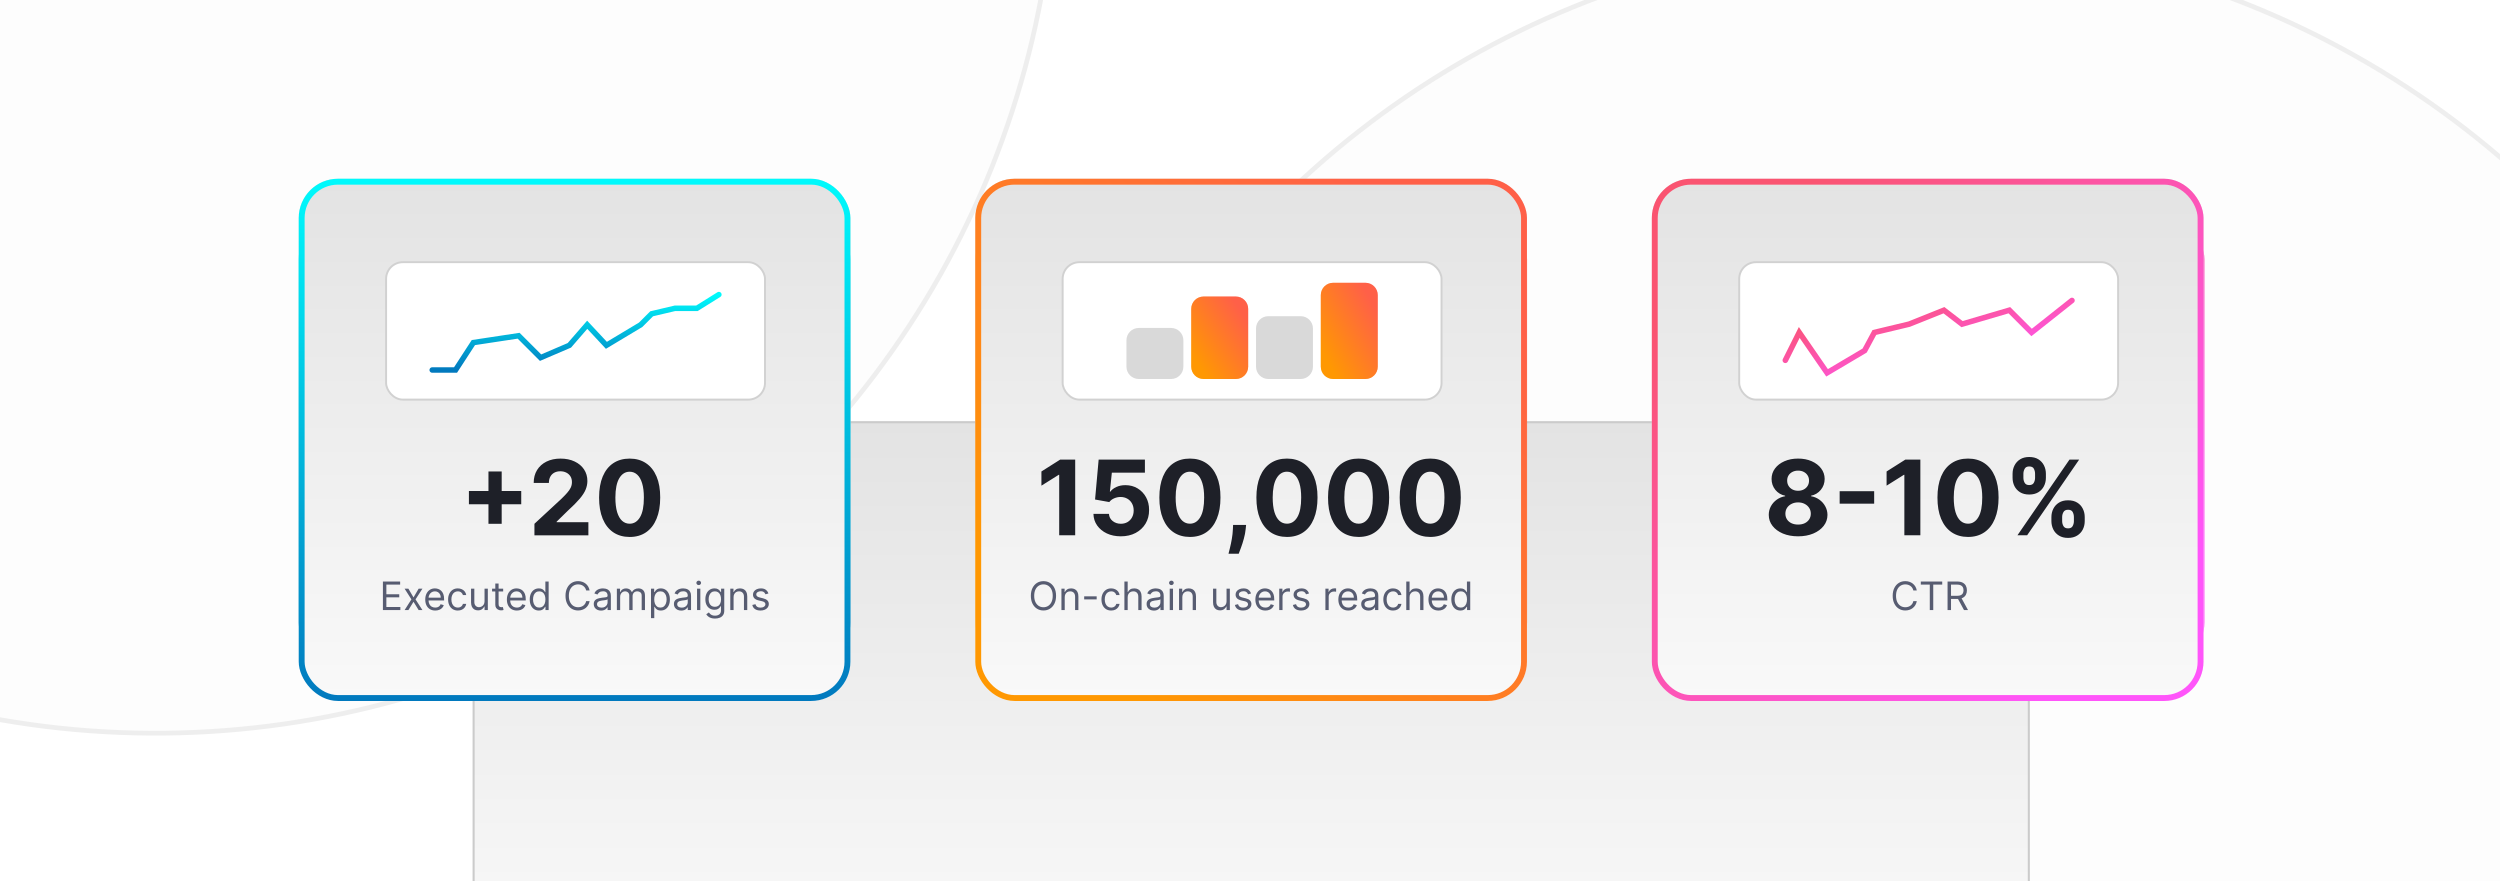 <svg width="1021" height="360" viewBox="0 0 1021 360" fill="none" xmlns="http://www.w3.org/2000/svg">
<g clip-path="url(#clip0_100_561)">
<rect width="1021" height="360" fill="white"/>
<circle cx="63.513" cy="-68.487" r="367.925" transform="rotate(-150.586 63.513 -68.487)" fill="url(#paint0_radial_100_561)" fill-opacity="0.3" stroke="#EEEEEE" stroke-width="1.942"/>
<circle cx="781.513" cy="343.513" r="367.925" transform="rotate(-150.586 781.513 343.513)" fill="url(#paint1_radial_100_561)" fill-opacity="0.3" stroke="#EEEEEE" stroke-width="1.942"/>
<rect x="193.426" y="172.426" width="635.147" height="218.147" rx="16.629" fill="url(#paint2_linear_100_561)" stroke="#CBCBCB" stroke-width="0.853"/>
<g filter="url(#filter0_f_100_561)">
<rect x="123.203" y="91.04" width="222.898" height="177.998" rx="14.833" stroke="url(#paint3_linear_100_561)" stroke-width="2.405"/>
</g>
<g filter="url(#filter1_f_100_561)">
<rect x="399.551" y="91.04" width="222.898" height="177.998" rx="14.833" stroke="url(#paint4_linear_100_561)" stroke-width="2.405"/>
</g>
<g filter="url(#filter2_f_100_561)">
<rect x="676.203" y="91.04" width="222.898" height="177.998" rx="14.833" stroke="url(#paint5_linear_100_561)" stroke-width="2.405"/>
</g>
<g filter="url(#filter3_b_100_561)">
<rect x="122" y="73" width="225.303" height="213.277" rx="16.036" fill="url(#paint6_linear_100_561)"/>
<rect x="123.203" y="74.203" width="222.898" height="210.871" rx="14.833" stroke="url(#paint7_linear_100_561)" stroke-width="2.405"/>
</g>
<rect x="157.68" y="107.076" width="154.746" height="56.125" rx="6.815" fill="white" stroke="#D1D1D1" stroke-width="0.802"/>
<path d="M176.522 151.111H186.044L193.325 139.909L211.808 137.109L220.77 146.07L232.532 141.03L239.814 132.628L247.655 141.03L261.658 132.628L266.138 128.147L275.66 125.907H284.622L293.584 120.306" stroke="url(#paint8_linear_100_561)" stroke-width="2.24" stroke-linecap="round"/>
<path d="M199.487 213.912V192.544H204.889V213.912H199.487ZM191.504 205.929V200.527H212.872V205.929H191.504ZM218.263 218.62V213.912L229.264 203.726C230.2 202.821 230.985 202.006 231.619 201.281C232.262 200.557 232.75 199.848 233.082 199.154C233.414 198.449 233.58 197.69 233.58 196.875C233.58 195.969 233.374 195.19 232.962 194.536C232.549 193.872 231.986 193.364 231.271 193.012C230.557 192.65 229.747 192.468 228.842 192.468C227.896 192.468 227.071 192.66 226.367 193.042C225.663 193.424 225.12 193.973 224.737 194.687C224.355 195.401 224.164 196.251 224.164 197.237H217.962C217.962 195.215 218.419 193.459 219.335 191.971C220.25 190.482 221.533 189.33 223.183 188.515C224.833 187.7 226.734 187.292 228.887 187.292C231.1 187.292 233.027 187.685 234.667 188.469C236.317 189.244 237.599 190.321 238.515 191.699C239.43 193.077 239.888 194.657 239.888 196.437C239.888 197.604 239.657 198.756 239.194 199.893C238.741 201.03 237.931 202.292 236.764 203.681C235.597 205.059 233.953 206.714 231.83 208.646L227.318 213.067V213.278H240.296V218.62H218.263ZM257.148 219.299C254.552 219.289 252.319 218.651 250.448 217.383C248.587 216.115 247.153 214.279 246.147 211.875C245.151 209.47 244.658 206.578 244.668 203.198C244.668 199.828 245.166 196.955 246.162 194.581C247.168 192.207 248.602 190.401 250.463 189.164C252.334 187.916 254.562 187.292 257.148 187.292C259.733 187.292 261.957 187.916 263.818 189.164C265.689 190.411 267.128 192.222 268.134 194.596C269.14 196.96 269.638 199.828 269.628 203.198C269.628 206.588 269.125 209.486 268.119 211.89C267.123 214.294 265.694 216.13 263.833 217.398C261.972 218.666 259.744 219.299 257.148 219.299ZM257.148 213.882C258.919 213.882 260.332 212.992 261.388 211.211C262.445 209.43 262.968 206.759 262.958 203.198C262.958 200.854 262.716 198.902 262.233 197.343C261.761 195.783 261.087 194.611 260.211 193.827C259.346 193.042 258.325 192.65 257.148 192.65C255.387 192.65 253.979 193.53 252.923 195.29C251.866 197.051 251.333 199.687 251.323 203.198C251.323 205.572 251.559 207.554 252.032 209.144C252.515 210.723 253.194 211.91 254.07 212.705C254.945 213.49 255.971 213.882 257.148 213.882Z" fill="#1E2028"/>
<path d="M156.381 249.16V237.498H163.419V238.751H157.793V242.691H163.055V243.944H157.793V247.907H163.51V249.16H156.381ZM166.785 240.413L168.88 243.989L170.976 240.413H172.525L169.7 244.787L172.525 249.16H170.976L168.88 245.766L166.785 249.16H165.236L168.015 244.787L165.236 240.413H166.785ZM177.749 249.342C176.907 249.342 176.18 249.156 175.568 248.784C174.961 248.408 174.492 247.885 174.162 247.213C173.835 246.537 173.672 245.751 173.672 244.855C173.672 243.959 173.835 243.169 174.162 242.486C174.492 241.799 174.952 241.264 175.54 240.88C176.132 240.493 176.823 240.299 177.613 240.299C178.068 240.299 178.518 240.375 178.962 240.527C179.407 240.679 179.811 240.926 180.175 241.267C180.54 241.605 180.83 242.053 181.047 242.611C181.263 243.169 181.371 243.857 181.371 244.673V245.242H174.629V244.081H180.004C180.004 243.587 179.906 243.147 179.708 242.759C179.515 242.372 179.238 242.067 178.877 241.843C178.52 241.619 178.099 241.507 177.613 241.507C177.077 241.507 176.614 241.64 176.223 241.905C175.836 242.167 175.538 242.509 175.329 242.93C175.12 243.352 175.016 243.803 175.016 244.286V245.06C175.016 245.721 175.13 246.281 175.358 246.74C175.589 247.196 175.91 247.543 176.32 247.782C176.73 248.017 177.207 248.135 177.749 248.135C178.102 248.135 178.421 248.086 178.706 247.987C178.995 247.885 179.243 247.733 179.452 247.531C179.661 247.326 179.822 247.072 179.936 246.768L181.234 247.133C181.098 247.573 180.868 247.96 180.545 248.295C180.223 248.625 179.824 248.883 179.35 249.069C178.875 249.251 178.342 249.342 177.749 249.342ZM186.969 249.342C186.149 249.342 185.443 249.149 184.851 248.762C184.258 248.374 183.803 247.841 183.484 247.161C183.165 246.482 183.005 245.705 183.005 244.832C183.005 243.944 183.169 243.16 183.495 242.48C183.826 241.797 184.285 241.264 184.873 240.88C185.466 240.493 186.156 240.299 186.946 240.299C187.561 240.299 188.115 240.413 188.609 240.641C189.102 240.869 189.507 241.188 189.822 241.598C190.137 242.008 190.332 242.486 190.408 243.033H189.064C188.962 242.634 188.734 242.281 188.381 241.974C188.032 241.662 187.561 241.507 186.969 241.507C186.445 241.507 185.986 241.643 185.591 241.917C185.2 242.186 184.894 242.568 184.674 243.061C184.458 243.551 184.349 244.126 184.349 244.787C184.349 245.462 184.456 246.051 184.668 246.552C184.885 247.053 185.188 247.442 185.579 247.719C185.974 247.997 186.437 248.135 186.969 248.135C187.318 248.135 187.635 248.074 187.92 247.953C188.205 247.831 188.446 247.657 188.643 247.429C188.841 247.201 188.981 246.928 189.064 246.609H190.408C190.332 247.125 190.145 247.59 189.845 248.004C189.549 248.414 189.156 248.741 188.666 248.984C188.18 249.223 187.614 249.342 186.969 249.342ZM197.885 245.584V240.413H199.229V249.16H197.885V247.68H197.794C197.589 248.124 197.27 248.501 196.838 248.813C196.405 249.12 195.858 249.274 195.198 249.274C194.651 249.274 194.165 249.154 193.74 248.915C193.315 248.672 192.98 248.308 192.737 247.822C192.495 247.332 192.373 246.715 192.373 245.971V240.413H193.717V245.88C193.717 246.518 193.895 247.027 194.252 247.406C194.613 247.786 195.072 247.976 195.63 247.976C195.964 247.976 196.304 247.89 196.65 247.719C196.999 247.549 197.291 247.287 197.527 246.934C197.766 246.58 197.885 246.131 197.885 245.584ZM205.495 240.413V241.552H200.962V240.413H205.495ZM202.283 238.318H203.627V246.655C203.627 247.034 203.682 247.319 203.792 247.509C203.906 247.695 204.05 247.82 204.225 247.885C204.403 247.945 204.591 247.976 204.789 247.976C204.937 247.976 205.058 247.968 205.153 247.953C205.248 247.934 205.324 247.919 205.381 247.907L205.654 249.115C205.563 249.149 205.436 249.183 205.273 249.217C205.109 249.255 204.902 249.274 204.652 249.274C204.272 249.274 203.9 249.192 203.536 249.029C203.175 248.866 202.875 248.617 202.636 248.283C202.401 247.949 202.283 247.528 202.283 247.019V238.318ZM211.09 249.342C210.247 249.342 209.52 249.156 208.909 248.784C208.301 248.408 207.832 247.885 207.502 247.213C207.176 246.537 207.012 245.751 207.012 244.855C207.012 243.959 207.176 243.169 207.502 242.486C207.832 241.799 208.292 241.264 208.88 240.88C209.472 240.493 210.163 240.299 210.953 240.299C211.408 240.299 211.858 240.375 212.302 240.527C212.747 240.679 213.151 240.926 213.515 241.267C213.88 241.605 214.17 242.053 214.387 242.611C214.603 243.169 214.711 243.857 214.711 244.673V245.242H207.969V244.081H213.345C213.345 243.587 213.246 243.147 213.048 242.759C212.855 242.372 212.578 242.067 212.217 241.843C211.86 241.619 211.439 241.507 210.953 241.507C210.418 241.507 209.954 241.64 209.563 241.905C209.176 242.167 208.878 242.509 208.669 242.93C208.461 243.352 208.356 243.803 208.356 244.286V245.06C208.356 245.721 208.47 246.281 208.698 246.74C208.929 247.196 209.25 247.543 209.66 247.782C210.07 248.017 210.547 248.135 211.09 248.135C211.443 248.135 211.762 248.086 212.046 247.987C212.335 247.885 212.583 247.733 212.792 247.531C213.001 247.326 213.162 247.072 213.276 246.768L214.575 247.133C214.438 247.573 214.208 247.96 213.886 248.295C213.563 248.625 213.164 248.883 212.69 249.069C212.215 249.251 211.682 249.342 211.09 249.342ZM220.058 249.342C219.33 249.342 218.686 249.158 218.128 248.79C217.57 248.418 217.133 247.894 216.818 247.218C216.503 246.539 216.346 245.736 216.346 244.809C216.346 243.891 216.503 243.094 216.818 242.418C217.133 241.742 217.572 241.22 218.134 240.852C218.696 240.484 219.345 240.299 220.081 240.299C220.651 240.299 221.101 240.394 221.431 240.584C221.765 240.77 222.019 240.983 222.194 241.222C222.372 241.457 222.511 241.651 222.61 241.803H222.724V237.498H224.067V249.16H222.769V247.816H222.61C222.511 247.976 222.37 248.177 222.188 248.42C222.006 248.659 221.746 248.874 221.408 249.063C221.07 249.249 220.62 249.342 220.058 249.342ZM220.241 248.135C220.78 248.135 221.235 247.995 221.607 247.714C221.979 247.429 222.262 247.036 222.456 246.535C222.649 246.03 222.746 245.447 222.746 244.787C222.746 244.134 222.651 243.562 222.462 243.073C222.272 242.579 221.991 242.196 221.619 241.922C221.247 241.645 220.787 241.507 220.241 241.507C219.671 241.507 219.197 241.653 218.817 241.945C218.441 242.234 218.158 242.627 217.969 243.124C217.783 243.617 217.69 244.172 217.69 244.787C217.69 245.409 217.784 245.975 217.974 246.484C218.168 246.989 218.453 247.391 218.828 247.691C219.208 247.987 219.679 248.135 220.241 248.135ZM240.792 241.142H239.38C239.297 240.736 239.15 240.379 238.942 240.072C238.737 239.764 238.486 239.506 238.19 239.297C237.898 239.085 237.573 238.925 237.216 238.819C236.859 238.713 236.487 238.659 236.1 238.659C235.394 238.659 234.754 238.838 234.181 239.195C233.611 239.552 233.158 240.077 232.82 240.772C232.486 241.467 232.319 242.319 232.319 243.329C232.319 244.339 232.486 245.191 232.82 245.886C233.158 246.58 233.611 247.106 234.181 247.463C234.754 247.82 235.394 247.998 236.1 247.998C236.487 247.998 236.859 247.945 237.216 247.839C237.573 247.733 237.898 247.575 238.19 247.366C238.486 247.154 238.737 246.894 238.942 246.586C239.15 246.275 239.297 245.918 239.38 245.516H240.792C240.686 246.112 240.492 246.645 240.211 247.116C239.931 247.587 239.581 247.987 239.164 248.317C238.746 248.644 238.277 248.892 237.757 249.063C237.241 249.234 236.688 249.32 236.1 249.32C235.105 249.32 234.221 249.077 233.446 248.591C232.672 248.105 232.063 247.414 231.618 246.518C231.174 245.622 230.952 244.559 230.952 243.329C230.952 242.099 231.174 241.036 231.618 240.14C232.063 239.244 232.672 238.553 233.446 238.067C234.221 237.581 235.105 237.338 236.1 237.338C236.688 237.338 237.241 237.424 237.757 237.595C238.277 237.765 238.746 238.016 239.164 238.346C239.581 238.673 239.931 239.071 240.211 239.542C240.492 240.009 240.686 240.542 240.792 241.142ZM245.466 249.365C244.912 249.365 244.409 249.261 243.957 249.052C243.505 248.839 243.147 248.534 242.881 248.135C242.615 247.733 242.482 247.247 242.482 246.677C242.482 246.176 242.581 245.77 242.778 245.459C242.976 245.144 243.24 244.897 243.57 244.718C243.9 244.54 244.265 244.407 244.663 244.32C245.066 244.229 245.47 244.157 245.876 244.103C246.408 244.035 246.838 243.984 247.169 243.95C247.503 243.912 247.746 243.849 247.898 243.762C248.053 243.674 248.131 243.523 248.131 243.306V243.261C248.131 242.699 247.977 242.262 247.67 241.951C247.366 241.64 246.905 241.484 246.286 241.484C245.645 241.484 245.142 241.624 244.777 241.905C244.413 242.186 244.156 242.486 244.008 242.805L242.733 242.349C242.96 241.818 243.264 241.404 243.644 241.108C244.027 240.808 244.445 240.599 244.897 240.482C245.352 240.36 245.8 240.299 246.241 240.299C246.521 240.299 246.844 240.334 247.209 240.402C247.577 240.466 247.932 240.601 248.274 240.806C248.619 241.011 248.906 241.321 249.133 241.734C249.361 242.148 249.475 242.703 249.475 243.397V249.16H248.131V247.976H248.063C247.972 248.165 247.82 248.369 247.607 248.585C247.395 248.801 247.112 248.985 246.759 249.137C246.406 249.289 245.975 249.365 245.466 249.365ZM245.671 248.158C246.203 248.158 246.651 248.053 247.015 247.845C247.383 247.636 247.66 247.366 247.846 247.036C248.036 246.706 248.131 246.358 248.131 245.994V244.764C248.074 244.832 247.949 244.895 247.755 244.952C247.565 245.005 247.345 245.052 247.095 245.094C246.848 245.132 246.607 245.166 246.372 245.197C246.14 245.223 245.952 245.246 245.808 245.265C245.459 245.311 245.132 245.385 244.828 245.487C244.528 245.586 244.285 245.736 244.099 245.937C243.917 246.134 243.826 246.404 243.826 246.746C243.826 247.213 243.999 247.566 244.344 247.805C244.694 248.04 245.136 248.158 245.671 248.158ZM251.928 249.16V240.413H253.226V241.78H253.34C253.522 241.313 253.817 240.95 254.223 240.692C254.629 240.43 255.117 240.299 255.686 240.299C256.263 240.299 256.744 240.43 257.127 240.692C257.514 240.95 257.816 241.313 258.033 241.78H258.124C258.348 241.328 258.684 240.969 259.132 240.704C259.58 240.434 260.117 240.299 260.743 240.299C261.525 240.299 262.165 240.544 262.662 241.034C263.16 241.52 263.408 242.277 263.408 243.306V249.16H262.064V243.306C262.064 242.661 261.888 242.199 261.535 241.922C261.182 241.645 260.766 241.507 260.288 241.507C259.673 241.507 259.196 241.693 258.858 242.065C258.52 242.433 258.351 242.9 258.351 243.466V249.16H256.985V243.169C256.985 242.672 256.823 242.272 256.501 241.968C256.178 241.66 255.762 241.507 255.254 241.507C254.904 241.507 254.578 241.6 254.274 241.786C253.974 241.972 253.731 242.23 253.545 242.56C253.363 242.887 253.272 243.264 253.272 243.693V249.16H251.928ZM265.865 252.44V240.413H267.164V241.803H267.323C267.422 241.651 267.559 241.457 267.733 241.222C267.912 240.983 268.166 240.77 268.496 240.584C268.83 240.394 269.282 240.299 269.852 240.299C270.588 240.299 271.237 240.484 271.799 240.852C272.361 241.22 272.799 241.742 273.115 242.418C273.43 243.094 273.587 243.891 273.587 244.809C273.587 245.736 273.43 246.539 273.115 247.218C272.799 247.894 272.363 248.418 271.805 248.79C271.247 249.158 270.603 249.342 269.874 249.342C269.312 249.342 268.863 249.249 268.525 249.063C268.187 248.874 267.927 248.659 267.745 248.42C267.562 248.177 267.422 247.976 267.323 247.816H267.209V252.44H265.865ZM267.187 244.787C267.187 245.447 267.283 246.03 267.477 246.535C267.671 247.036 267.953 247.429 268.325 247.714C268.697 247.995 269.153 248.135 269.692 248.135C270.254 248.135 270.723 247.987 271.099 247.691C271.478 247.391 271.763 246.989 271.953 246.484C272.146 245.975 272.243 245.409 272.243 244.787C272.243 244.172 272.148 243.617 271.959 243.124C271.773 242.627 271.49 242.234 271.11 241.945C270.734 241.653 270.262 241.507 269.692 241.507C269.145 241.507 268.686 241.645 268.314 241.922C267.942 242.196 267.661 242.579 267.471 243.073C267.281 243.562 267.187 244.134 267.187 244.787ZM278.211 249.365C277.657 249.365 277.154 249.261 276.702 249.052C276.25 248.839 275.892 248.534 275.626 248.135C275.36 247.733 275.227 247.247 275.227 246.677C275.227 246.176 275.326 245.77 275.523 245.459C275.721 245.144 275.985 244.897 276.315 244.718C276.645 244.54 277.01 244.407 277.408 244.32C277.811 244.229 278.215 244.157 278.621 244.103C279.153 244.035 279.584 243.984 279.914 243.95C280.248 243.912 280.491 243.849 280.643 243.762C280.798 243.674 280.876 243.523 280.876 243.306V243.261C280.876 242.699 280.722 242.262 280.415 241.951C280.111 241.64 279.65 241.484 279.031 241.484C278.39 241.484 277.887 241.624 277.522 241.905C277.158 242.186 276.901 242.486 276.753 242.805L275.478 242.349C275.706 241.818 276.009 241.404 276.389 241.108C276.772 240.808 277.19 240.599 277.642 240.482C278.097 240.36 278.545 240.299 278.986 240.299C279.267 240.299 279.589 240.334 279.954 240.402C280.322 240.466 280.677 240.601 281.019 240.806C281.364 241.011 281.651 241.321 281.878 241.734C282.106 242.148 282.22 242.703 282.22 243.397V249.16H280.876V247.976H280.808C280.717 248.165 280.565 248.369 280.352 248.585C280.14 248.801 279.857 248.985 279.504 249.137C279.151 249.289 278.72 249.365 278.211 249.365ZM278.416 248.158C278.948 248.158 279.396 248.053 279.76 247.845C280.128 247.636 280.405 247.366 280.591 247.036C280.781 246.706 280.876 246.358 280.876 245.994V244.764C280.819 244.832 280.694 244.895 280.5 244.952C280.311 245.005 280.09 245.052 279.84 245.094C279.593 245.132 279.352 245.166 279.117 245.197C278.885 245.223 278.697 245.246 278.553 245.265C278.204 245.311 277.877 245.385 277.573 245.487C277.273 245.586 277.03 245.736 276.844 245.937C276.662 246.134 276.571 246.404 276.571 246.746C276.571 247.213 276.744 247.566 277.089 247.805C277.439 248.04 277.881 248.158 278.416 248.158ZM284.673 249.16V240.413H286.017V249.16H284.673ZM285.356 238.956C285.094 238.956 284.869 238.866 284.679 238.688C284.493 238.509 284.4 238.295 284.4 238.044C284.4 237.794 284.493 237.579 284.679 237.401C284.869 237.222 285.094 237.133 285.356 237.133C285.618 237.133 285.842 237.222 286.028 237.401C286.218 237.579 286.313 237.794 286.313 238.044C286.313 238.295 286.218 238.509 286.028 238.688C285.842 238.866 285.618 238.956 285.356 238.956ZM292.009 252.622C291.36 252.622 290.802 252.539 290.335 252.372C289.868 252.209 289.479 251.992 289.167 251.723C288.86 251.457 288.615 251.172 288.433 250.868L289.503 250.117C289.625 250.276 289.779 250.458 289.965 250.663C290.151 250.872 290.405 251.053 290.728 251.204C291.054 251.36 291.481 251.438 292.009 251.438C292.715 251.438 293.298 251.267 293.757 250.925C294.217 250.584 294.446 250.048 294.446 249.32V247.543H294.332C294.234 247.702 294.093 247.9 293.911 248.135C293.733 248.367 293.474 248.574 293.137 248.756C292.802 248.934 292.351 249.023 291.781 249.023C291.075 249.023 290.441 248.856 289.879 248.522C289.321 248.188 288.879 247.702 288.552 247.065C288.23 246.427 288.068 245.652 288.068 244.741C288.068 243.845 288.226 243.065 288.541 242.401C288.856 241.733 289.295 241.216 289.856 240.852C290.418 240.484 291.068 240.299 291.804 240.299C292.373 240.299 292.825 240.394 293.159 240.584C293.497 240.77 293.755 240.983 293.934 241.222C294.116 241.457 294.256 241.651 294.355 241.803H294.492V240.413H295.79V249.411C295.79 250.162 295.619 250.774 295.278 251.244C294.94 251.719 294.484 252.066 293.911 252.286C293.342 252.51 292.708 252.622 292.009 252.622ZM291.963 247.816C292.503 247.816 292.958 247.693 293.33 247.446C293.702 247.199 293.985 246.844 294.179 246.381C294.372 245.918 294.469 245.364 294.469 244.718C294.469 244.088 294.374 243.532 294.184 243.05C293.995 242.568 293.714 242.19 293.342 241.917C292.97 241.643 292.51 241.507 291.963 241.507C291.394 241.507 290.919 241.651 290.54 241.939C290.164 242.228 289.881 242.615 289.691 243.101C289.505 243.587 289.412 244.126 289.412 244.718C289.412 245.326 289.507 245.863 289.697 246.33C289.891 246.793 290.175 247.158 290.551 247.423C290.931 247.685 291.402 247.816 291.963 247.816ZM299.594 243.898V249.16H298.25V240.413H299.549V241.78H299.662C299.867 241.336 300.179 240.979 300.596 240.709C301.014 240.436 301.553 240.299 302.214 240.299C302.806 240.299 303.324 240.421 303.768 240.664C304.212 240.903 304.558 241.267 304.805 241.757C305.051 242.243 305.175 242.858 305.175 243.602V249.16H303.831V243.693C303.831 243.006 303.652 242.471 303.296 242.088C302.939 241.7 302.449 241.507 301.826 241.507C301.397 241.507 301.014 241.6 300.676 241.786C300.342 241.972 300.078 242.243 299.885 242.6C299.691 242.957 299.594 243.39 299.594 243.898ZM313.826 242.372L312.619 242.714C312.543 242.513 312.431 242.317 312.283 242.127C312.139 241.934 311.941 241.774 311.691 241.649C311.44 241.524 311.119 241.461 310.728 241.461C310.193 241.461 309.747 241.584 309.39 241.831C309.037 242.074 308.861 242.384 308.861 242.759C308.861 243.094 308.982 243.357 309.225 243.551C309.468 243.745 309.848 243.906 310.364 244.035L311.662 244.354C312.444 244.544 313.027 244.834 313.411 245.225C313.794 245.612 313.986 246.112 313.986 246.723C313.986 247.224 313.841 247.672 313.553 248.067C313.268 248.462 312.87 248.773 312.357 249.001C311.845 249.228 311.249 249.342 310.569 249.342C309.677 249.342 308.938 249.149 308.354 248.762C307.769 248.374 307.399 247.809 307.243 247.065L308.519 246.746C308.64 247.216 308.87 247.569 309.208 247.805C309.55 248.04 309.996 248.158 310.546 248.158C311.173 248.158 311.67 248.025 312.038 247.759C312.41 247.49 312.596 247.167 312.596 246.791C312.596 246.487 312.49 246.233 312.277 246.028C312.065 245.819 311.738 245.664 311.298 245.561L309.84 245.22C309.039 245.03 308.451 244.735 308.075 244.337C307.703 243.934 307.517 243.431 307.517 242.828C307.517 242.334 307.655 241.898 307.932 241.518C308.213 241.138 308.595 240.84 309.077 240.624C309.563 240.408 310.113 240.299 310.728 240.299C311.594 240.299 312.274 240.489 312.767 240.869C313.264 241.249 313.617 241.75 313.826 242.372Z" fill="#575C71"/>
<g filter="url(#filter4_b_100_561)">
<rect x="674.606" y="73" width="225.303" height="213.277" rx="16.036" fill="url(#paint9_linear_100_561)"/>
<rect x="675.809" y="74.203" width="222.898" height="210.871" rx="14.833" stroke="url(#paint10_linear_100_561)" stroke-width="2.405"/>
</g>
<rect x="710.287" y="107.076" width="154.746" height="56.125" rx="6.815" fill="white" stroke="#D1D1D1" stroke-width="0.802"/>
<path d="M729.128 147.146L734.811 135.781L746.176 152.261L761.519 143.168L765.497 135.781L779.704 132.372L793.91 126.689L801.297 132.372L820.618 126.689L829.71 135.781L846.19 122.711" stroke="url(#paint11_linear_100_561)" stroke-width="2.273" stroke-linecap="round"/>
<path d="M734.343 219.034C732.019 219.034 729.951 218.657 728.141 217.902C726.34 217.138 724.926 216.096 723.9 214.778C722.874 213.461 722.361 211.967 722.361 210.297C722.361 209.009 722.653 207.827 723.236 206.75C723.83 205.664 724.635 204.763 725.651 204.049C726.667 203.325 727.804 202.862 729.061 202.661V202.449C727.411 202.117 726.073 201.318 725.047 200.05C724.021 198.772 723.508 197.288 723.508 195.598C723.508 193.999 723.976 192.575 724.911 191.328C725.847 190.07 727.13 189.084 728.759 188.37C730.399 187.646 732.26 187.283 734.343 187.283C736.425 187.283 738.281 187.646 739.911 188.37C741.551 189.094 742.839 190.085 743.774 191.343C744.71 192.59 745.183 194.009 745.193 195.598C745.183 197.299 744.66 198.782 743.623 200.05C742.587 201.318 741.259 202.117 739.64 202.449V202.661C740.877 202.862 741.999 203.325 743.005 204.049C744.021 204.763 744.826 205.664 745.419 206.75C746.023 207.827 746.33 209.009 746.34 210.297C746.33 211.967 745.812 213.461 744.785 214.778C743.759 216.096 742.341 217.138 740.53 217.902C738.729 218.657 736.667 219.034 734.343 219.034ZM734.343 214.235C735.379 214.235 736.284 214.049 737.059 213.677C737.834 213.295 738.437 212.771 738.87 212.107C739.313 211.433 739.534 210.659 739.534 209.783C739.534 208.888 739.308 208.098 738.855 207.414C738.402 206.72 737.788 206.177 737.014 205.784C736.239 205.382 735.349 205.181 734.343 205.181C733.347 205.181 732.456 205.382 731.672 205.784C730.887 206.177 730.268 206.72 729.816 207.414C729.373 208.098 729.152 208.888 729.152 209.783C729.152 210.659 729.368 211.433 729.801 212.107C730.233 212.771 730.842 213.295 731.626 213.677C732.411 214.049 733.317 214.235 734.343 214.235ZM734.343 200.427C735.208 200.427 735.978 200.251 736.652 199.899C737.326 199.547 737.854 199.059 738.236 198.435C738.618 197.812 738.81 197.092 738.81 196.277C738.81 195.473 738.618 194.768 738.236 194.165C737.854 193.551 737.331 193.073 736.667 192.731C736.003 192.379 735.228 192.203 734.343 192.203C733.468 192.203 732.693 192.379 732.019 192.731C731.345 193.073 730.817 193.551 730.434 194.165C730.062 194.768 729.876 195.473 729.876 196.277C729.876 197.092 730.067 197.812 730.449 198.435C730.832 199.059 731.36 199.547 732.034 199.899C732.708 200.251 733.478 200.427 734.343 200.427ZM765.41 200.608V205.709H751.316V200.608H765.41ZM784.274 187.706V218.611H777.739V193.908H777.558L770.481 198.345V192.55L778.132 187.706H784.274ZM803.737 219.29C801.141 219.28 798.908 218.642 797.036 217.374C795.175 216.106 793.742 214.27 792.736 211.866C791.74 209.462 791.247 206.569 791.257 203.189C791.257 199.819 791.755 196.946 792.751 194.572C793.757 192.198 795.19 190.392 797.052 189.155C798.923 187.907 801.151 187.283 803.737 187.283C806.322 187.283 808.545 187.907 810.407 189.155C812.278 190.402 813.717 192.213 814.723 194.587C815.729 196.951 816.227 199.819 816.217 203.189C816.217 206.579 815.713 209.477 814.707 211.881C813.711 214.285 812.283 216.121 810.422 217.389C808.561 218.657 806.332 219.29 803.737 219.29ZM803.737 213.873C805.507 213.873 806.921 212.983 807.977 211.202C809.033 209.421 809.557 206.75 809.546 203.189C809.546 200.845 809.305 198.893 808.822 197.334C808.349 195.774 807.675 194.602 806.8 193.818C805.935 193.033 804.914 192.641 803.737 192.641C801.976 192.641 800.568 193.521 799.511 195.281C798.455 197.042 797.922 199.678 797.912 203.189C797.912 205.563 798.148 207.545 798.621 209.135C799.104 210.714 799.783 211.901 800.658 212.696C801.533 213.481 802.56 213.873 803.737 213.873ZM837.792 212.817V211.187C837.792 209.949 838.054 208.813 838.577 207.776C839.11 206.73 839.88 205.895 840.886 205.271C841.902 204.638 843.139 204.321 844.598 204.321C846.077 204.321 847.319 204.633 848.325 205.256C849.342 205.88 850.106 206.715 850.619 207.761C851.142 208.798 851.404 209.939 851.404 211.187V212.817C851.404 214.054 851.142 215.196 850.619 216.242C850.096 217.278 849.326 218.108 848.31 218.732C847.294 219.366 846.057 219.683 844.598 219.683C843.119 219.683 841.877 219.366 840.871 218.732C839.865 218.108 839.1 217.278 838.577 216.242C838.054 215.196 837.792 214.054 837.792 212.817ZM842.184 211.187V212.817C842.184 213.531 842.355 214.205 842.697 214.839C843.049 215.473 843.683 215.789 844.598 215.789C845.514 215.789 846.137 215.478 846.469 214.854C846.811 214.23 846.982 213.551 846.982 212.817V211.187C846.982 210.452 846.821 209.768 846.499 209.135C846.178 208.501 845.544 208.184 844.598 208.184C843.693 208.184 843.064 208.501 842.712 209.135C842.36 209.768 842.184 210.452 842.184 211.187ZM821.932 195.131V193.501C821.932 192.253 822.199 191.111 822.732 190.075C823.265 189.029 824.035 188.194 825.041 187.57C826.057 186.946 827.284 186.635 828.723 186.635C830.212 186.635 831.459 186.946 832.465 187.57C833.471 188.194 834.236 189.029 834.759 190.075C835.282 191.111 835.544 192.253 835.544 193.501V195.131C835.544 196.378 835.277 197.52 834.744 198.556C834.221 199.592 833.451 200.422 832.435 201.046C831.429 201.66 830.192 201.967 828.723 201.967C827.254 201.967 826.012 201.655 824.995 201.031C823.989 200.397 823.225 199.567 822.702 198.541C822.189 197.505 821.932 196.368 821.932 195.131ZM826.354 193.501V195.131C826.354 195.865 826.525 196.544 826.867 197.168C827.219 197.792 827.837 198.103 828.723 198.103C829.648 198.103 830.277 197.792 830.609 197.168C830.951 196.544 831.122 195.865 831.122 195.131V193.501C831.122 192.766 830.961 192.082 830.639 191.448C830.317 190.815 829.679 190.498 828.723 190.498C827.827 190.498 827.209 190.82 826.867 191.464C826.525 192.107 826.354 192.786 826.354 193.501ZM823.924 218.611L845.171 187.706H849.125L827.878 218.611H823.924Z" fill="#1E2028"/>
<path d="M782.814 241.142H781.401C781.318 240.736 781.172 240.379 780.963 240.072C780.758 239.764 780.507 239.506 780.211 239.297C779.919 239.085 779.594 238.925 779.237 238.819C778.881 238.713 778.509 238.659 778.121 238.659C777.415 238.659 776.775 238.838 776.202 239.195C775.633 239.552 775.179 240.077 774.841 240.772C774.507 241.467 774.34 242.319 774.34 243.329C774.34 244.339 774.507 245.191 774.841 245.886C775.179 246.58 775.633 247.106 776.202 247.463C776.775 247.82 777.415 247.998 778.121 247.998C778.509 247.998 778.881 247.945 779.237 247.839C779.594 247.733 779.919 247.575 780.211 247.366C780.507 247.154 780.758 246.894 780.963 246.586C781.172 246.275 781.318 245.918 781.401 245.516H782.814C782.707 246.112 782.514 246.645 782.233 247.116C781.952 247.587 781.603 247.987 781.185 248.317C780.767 248.644 780.299 248.892 779.778 249.063C779.262 249.234 778.71 249.32 778.121 249.32C777.127 249.32 776.242 249.077 775.468 248.591C774.693 248.105 774.084 247.414 773.64 246.518C773.196 245.622 772.973 244.559 772.973 243.329C772.973 242.099 773.196 241.036 773.64 240.14C774.084 239.244 774.693 238.553 775.468 238.067C776.242 237.581 777.127 237.338 778.121 237.338C778.71 237.338 779.262 237.424 779.778 237.595C780.299 237.765 780.767 238.016 781.185 238.346C781.603 238.673 781.952 239.071 782.233 239.542C782.514 240.009 782.707 240.542 782.814 241.142ZM784.458 238.751V237.498H793.205V238.751H789.537V249.16H788.125V238.751H784.458ZM795.384 249.16V237.498H799.325C800.236 237.498 800.984 237.653 801.569 237.965C802.153 238.272 802.586 238.695 802.867 239.235C803.148 239.774 803.288 240.387 803.288 241.074C803.288 241.761 803.148 242.37 802.867 242.902C802.586 243.433 802.155 243.851 801.574 244.155C800.993 244.455 800.251 244.604 799.348 244.604H796.159V243.329H799.302C799.925 243.329 800.426 243.238 800.806 243.056C801.189 242.873 801.466 242.615 801.637 242.281C801.812 241.943 801.899 241.541 801.899 241.074C801.899 240.607 801.812 240.199 801.637 239.85C801.462 239.5 801.183 239.231 800.8 239.041C800.416 238.847 799.91 238.751 799.279 238.751H796.797V249.16H795.384ZM800.874 243.921L803.744 249.16H802.104L799.279 243.921H800.874Z" fill="#575C71"/>
<g filter="url(#filter5_b_100_561)">
<rect x="398.303" y="73" width="225.303" height="213.277" rx="16.036" fill="url(#paint12_linear_100_561)"/>
<rect x="399.506" y="74.203" width="222.898" height="210.871" rx="14.833" stroke="url(#paint13_linear_100_561)" stroke-width="2.405"/>
</g>
<path d="M439.109 187.706V218.611H432.575V193.908H432.394L425.317 198.345V192.55L432.968 187.706H439.109ZM457.742 219.034C455.61 219.034 453.708 218.642 452.038 217.857C450.378 217.072 449.06 215.991 448.084 214.612C447.109 213.234 446.601 211.655 446.56 209.874H452.898C452.969 211.071 453.472 212.042 454.407 212.786C455.343 213.531 456.455 213.903 457.742 213.903C458.769 213.903 459.674 213.677 460.459 213.224C461.253 212.761 461.872 212.122 462.315 211.308C462.768 210.483 462.994 209.537 462.994 208.471C462.994 207.384 462.763 206.428 462.3 205.603C461.847 204.778 461.218 204.135 460.413 203.672C459.609 203.209 458.688 202.973 457.652 202.963C456.746 202.963 455.866 203.149 455.011 203.521C454.166 203.893 453.507 204.401 453.034 205.045L447.224 204.004L448.688 187.706H467.581V193.048H454.075L453.276 200.789H453.457C454 200.025 454.82 199.391 455.916 198.888C457.013 198.385 458.24 198.134 459.599 198.134C461.46 198.134 463.12 198.571 464.578 199.446C466.037 200.322 467.189 201.524 468.034 203.053C468.879 204.572 469.297 206.323 469.287 208.305C469.297 210.387 468.814 212.238 467.838 213.858C466.872 215.468 465.519 216.735 463.779 217.661C462.048 218.576 460.036 219.034 457.742 219.034ZM485.962 219.29C483.366 219.28 481.133 218.642 479.262 217.374C477.4 216.106 475.967 214.27 474.961 211.866C473.965 209.462 473.472 206.569 473.482 203.189C473.482 199.819 473.98 196.946 474.976 194.572C475.982 192.198 477.415 190.392 479.277 189.155C481.148 187.907 483.376 187.283 485.962 187.283C488.547 187.283 490.771 187.907 492.632 189.155C494.503 190.402 495.942 192.213 496.948 194.587C497.954 196.951 498.452 199.819 498.442 203.189C498.442 206.579 497.939 209.477 496.933 211.881C495.937 214.285 494.508 216.121 492.647 217.389C490.786 218.657 488.557 219.29 485.962 219.29ZM485.962 213.873C487.732 213.873 489.146 212.983 490.202 211.202C491.259 209.421 491.782 206.75 491.772 203.189C491.772 200.845 491.53 198.893 491.047 197.334C490.574 195.774 489.9 194.602 489.025 193.818C488.16 193.033 487.139 192.641 485.962 192.641C484.201 192.641 482.793 193.521 481.736 195.281C480.68 197.042 480.147 199.678 480.137 203.189C480.137 205.563 480.373 207.545 480.846 209.135C481.329 210.714 482.008 211.901 482.883 212.696C483.759 213.481 484.785 213.873 485.962 213.873ZM508.903 214.386L508.737 216.046C508.606 217.374 508.355 218.697 507.983 220.015C507.62 221.343 507.238 222.545 506.836 223.621C506.443 224.698 506.126 225.543 505.885 226.157H501.72C501.871 225.563 502.077 224.733 502.339 223.667C502.6 222.61 502.847 221.423 503.078 220.105C503.31 218.787 503.455 217.444 503.516 216.076L503.591 214.386H508.903ZM525.593 219.29C522.998 219.28 520.764 218.642 518.893 217.374C517.032 216.106 515.598 214.27 514.592 211.866C513.596 209.462 513.103 206.569 513.113 203.189C513.113 199.819 513.611 196.946 514.607 194.572C515.613 192.198 517.047 190.392 518.908 189.155C520.779 187.907 523.008 187.283 525.593 187.283C528.179 187.283 530.402 187.907 532.263 189.155C534.135 190.402 535.573 192.213 536.579 194.587C537.585 196.951 538.083 199.819 538.073 203.189C538.073 206.579 537.57 209.477 536.564 211.881C535.568 214.285 534.14 216.121 532.278 217.389C530.417 218.657 528.189 219.29 525.593 219.29ZM525.593 213.873C527.364 213.873 528.777 212.983 529.834 211.202C530.89 209.421 531.413 206.75 531.403 203.189C531.403 200.845 531.162 198.893 530.679 197.334C530.206 195.774 529.532 194.602 528.657 193.818C527.791 193.033 526.77 192.641 525.593 192.641C523.833 192.641 522.424 193.521 521.368 195.281C520.312 197.042 519.778 199.678 519.768 203.189C519.768 205.563 520.005 207.545 520.478 209.135C520.96 210.714 521.64 211.901 522.515 212.696C523.39 213.481 524.416 213.873 525.593 213.873ZM554.85 219.29C552.254 219.28 550.021 218.642 548.15 217.374C546.289 216.106 544.855 214.27 543.849 211.866C542.853 209.462 542.36 206.569 542.37 203.189C542.37 199.819 542.868 196.946 543.864 194.572C544.87 192.198 546.304 190.392 548.165 189.155C550.036 187.907 552.265 187.283 554.85 187.283C557.436 187.283 559.659 187.907 561.52 189.155C563.391 190.402 564.83 192.213 565.836 194.587C566.842 196.951 567.34 199.819 567.33 203.189C567.33 206.579 566.827 209.477 565.821 211.881C564.825 214.285 563.396 216.121 561.535 217.389C559.674 218.657 557.446 219.29 554.85 219.29ZM554.85 213.873C556.621 213.873 558.034 212.983 559.09 211.202C560.147 209.421 560.67 206.75 560.66 203.189C560.66 200.845 560.418 198.893 559.936 197.334C559.463 195.774 558.789 194.602 557.913 193.818C557.048 193.033 556.027 192.641 554.85 192.641C553.089 192.641 551.681 193.521 550.625 195.281C549.568 197.042 549.035 199.678 549.025 203.189C549.025 205.563 549.262 207.545 549.734 209.135C550.217 210.714 550.896 211.901 551.772 212.696C552.647 213.481 553.673 213.873 554.85 213.873ZM584.107 219.29C581.511 219.28 579.278 218.642 577.407 217.374C575.545 216.106 574.112 214.27 573.106 211.866C572.11 209.462 571.617 206.569 571.627 203.189C571.627 199.819 572.125 196.946 573.121 194.572C574.127 192.198 575.561 190.392 577.422 189.155C579.293 187.907 581.521 187.283 584.107 187.283C586.692 187.283 588.916 187.907 590.777 189.155C592.648 190.402 594.087 192.213 595.093 194.587C596.099 196.951 596.597 199.819 596.587 203.189C596.587 206.579 596.084 209.477 595.078 211.881C594.082 214.285 592.653 216.121 590.792 217.389C588.931 218.657 586.702 219.29 584.107 219.29ZM584.107 213.873C585.877 213.873 587.291 212.983 588.347 211.202C589.404 209.421 589.927 206.75 589.917 203.189C589.917 200.845 589.675 198.893 589.192 197.334C588.72 195.774 588.045 194.602 587.17 193.818C586.305 193.033 585.284 192.641 584.107 192.641C582.346 192.641 580.938 193.521 579.881 195.281C578.825 197.042 578.292 199.678 578.282 203.189C578.282 205.563 578.518 207.545 578.991 209.135C579.474 210.714 580.153 211.901 581.028 212.696C581.904 213.481 582.93 213.873 584.107 213.873Z" fill="#1E2028"/>
<path d="M431.298 243.329C431.298 244.559 431.076 245.622 430.632 246.518C430.187 247.414 429.578 248.105 428.804 248.591C428.029 249.077 427.145 249.32 426.15 249.32C425.155 249.32 424.271 249.077 423.496 248.591C422.722 248.105 422.113 247.414 421.668 246.518C421.224 245.622 421.002 244.559 421.002 243.329C421.002 242.099 421.224 241.036 421.668 240.14C422.113 239.244 422.722 238.553 423.496 238.067C424.271 237.581 425.155 237.338 426.15 237.338C427.145 237.338 428.029 237.581 428.804 238.067C429.578 238.553 430.187 239.244 430.632 240.14C431.076 241.036 431.298 242.099 431.298 243.329ZM429.931 243.329C429.931 242.319 429.762 241.467 429.424 240.772C429.09 240.077 428.637 239.552 428.063 239.195C427.494 238.838 426.856 238.659 426.15 238.659C425.444 238.659 424.804 238.838 424.231 239.195C423.661 239.552 423.208 240.077 422.87 240.772C422.536 241.467 422.369 242.319 422.369 243.329C422.369 244.339 422.536 245.191 422.87 245.886C423.208 246.58 423.661 247.106 424.231 247.463C424.804 247.82 425.444 247.998 426.15 247.998C426.856 247.998 427.494 247.82 428.063 247.463C428.637 247.106 429.09 246.58 429.424 245.886C429.762 245.191 429.931 244.339 429.931 243.329ZM434.834 243.898V249.16H433.49V240.413H434.789V241.78H434.902C435.107 241.336 435.419 240.979 435.836 240.709C436.254 240.436 436.793 240.299 437.454 240.299C438.046 240.299 438.564 240.421 439.008 240.664C439.452 240.903 439.798 241.267 440.045 241.757C440.291 242.243 440.415 242.858 440.415 243.602V249.16H439.071V243.693C439.071 243.006 438.892 242.471 438.536 242.088C438.179 241.7 437.689 241.507 437.066 241.507C436.637 241.507 436.254 241.6 435.916 241.786C435.582 241.972 435.318 242.243 435.125 242.6C434.931 242.957 434.834 243.39 434.834 243.898ZM447.882 243.534V244.787H442.779V243.534H447.882ZM453.8 249.342C452.98 249.342 452.274 249.149 451.681 248.762C451.089 248.374 450.634 247.841 450.315 247.161C449.996 246.482 449.836 245.705 449.836 244.832C449.836 243.944 450 243.16 450.326 242.48C450.656 241.797 451.116 241.264 451.704 240.88C452.296 240.493 452.987 240.299 453.777 240.299C454.392 240.299 454.946 240.413 455.44 240.641C455.933 240.869 456.338 241.188 456.653 241.598C456.968 242.008 457.163 242.486 457.239 243.033H455.895C455.793 242.634 455.565 242.281 455.212 241.974C454.863 241.662 454.392 241.507 453.8 241.507C453.276 241.507 452.817 241.643 452.422 241.917C452.031 242.186 451.725 242.568 451.505 243.061C451.289 243.551 451.18 244.126 451.18 244.787C451.18 245.462 451.287 246.051 451.499 246.552C451.716 247.053 452.019 247.442 452.41 247.719C452.805 247.997 453.268 248.135 453.8 248.135C454.149 248.135 454.466 248.074 454.751 247.953C455.036 247.831 455.277 247.657 455.474 247.429C455.671 247.201 455.812 246.928 455.895 246.609H457.239C457.163 247.125 456.975 247.59 456.676 248.004C456.379 248.414 455.987 248.741 455.497 248.984C455.011 249.223 454.445 249.342 453.8 249.342ZM460.548 243.898V249.16H459.204V237.498H460.548V241.78H460.662C460.867 241.328 461.174 240.969 461.584 240.704C461.998 240.434 462.549 240.299 463.236 240.299C463.832 240.299 464.354 240.419 464.802 240.658C465.25 240.894 465.597 241.256 465.844 241.746C466.094 242.232 466.22 242.851 466.22 243.602V249.16H464.876V243.693C464.876 242.999 464.695 242.461 464.335 242.082C463.978 241.698 463.482 241.507 462.848 241.507C462.408 241.507 462.013 241.6 461.664 241.786C461.318 241.972 461.045 242.243 460.844 242.6C460.647 242.957 460.548 243.39 460.548 243.898ZM471.252 249.365C470.698 249.365 470.195 249.261 469.743 249.052C469.291 248.839 468.933 248.534 468.667 248.135C468.401 247.733 468.268 247.247 468.268 246.677C468.268 246.176 468.367 245.77 468.564 245.459C468.762 245.144 469.026 244.897 469.356 244.718C469.686 244.54 470.051 244.407 470.449 244.32C470.852 244.229 471.256 244.157 471.662 244.103C472.194 244.035 472.625 243.984 472.955 243.95C473.289 243.912 473.532 243.849 473.684 243.762C473.839 243.674 473.917 243.523 473.917 243.306V243.261C473.917 242.699 473.763 242.262 473.456 241.951C473.152 241.64 472.691 241.484 472.072 241.484C471.431 241.484 470.928 241.624 470.563 241.905C470.199 242.186 469.942 242.486 469.794 242.805L468.519 242.349C468.747 241.818 469.05 241.404 469.43 241.108C469.813 240.808 470.231 240.599 470.683 240.482C471.138 240.36 471.586 240.299 472.027 240.299C472.308 240.299 472.63 240.334 472.995 240.402C473.363 240.466 473.718 240.601 474.06 240.806C474.405 241.011 474.692 241.321 474.919 241.734C475.147 242.148 475.261 242.703 475.261 243.397V249.16H473.917V247.976H473.849C473.758 248.165 473.606 248.369 473.393 248.585C473.181 248.801 472.898 248.985 472.545 249.137C472.192 249.289 471.761 249.365 471.252 249.365ZM471.457 248.158C471.989 248.158 472.437 248.053 472.801 247.845C473.169 247.636 473.446 247.366 473.632 247.036C473.822 246.706 473.917 246.358 473.917 245.994V244.764C473.86 244.832 473.735 244.895 473.541 244.952C473.352 245.005 473.131 245.052 472.881 245.094C472.634 245.132 472.393 245.166 472.158 245.197C471.926 245.223 471.738 245.246 471.594 245.265C471.245 245.311 470.918 245.385 470.614 245.487C470.314 245.586 470.071 245.736 469.885 245.937C469.703 246.134 469.612 246.404 469.612 246.746C469.612 247.213 469.785 247.566 470.13 247.805C470.48 248.04 470.922 248.158 471.457 248.158ZM477.714 249.16V240.413H479.058V249.16H477.714ZM478.397 238.956C478.135 238.956 477.91 238.866 477.72 238.688C477.534 238.509 477.441 238.295 477.441 238.044C477.441 237.794 477.534 237.579 477.72 237.401C477.91 237.222 478.135 237.133 478.397 237.133C478.659 237.133 478.883 237.222 479.069 237.401C479.259 237.579 479.354 237.794 479.354 238.044C479.354 238.295 479.259 238.509 479.069 238.688C478.883 238.866 478.659 238.956 478.397 238.956ZM482.863 243.898V249.16H481.519V240.413H482.818V241.78H482.932C483.137 241.336 483.448 240.979 483.866 240.709C484.283 240.436 484.822 240.299 485.483 240.299C486.075 240.299 486.593 240.421 487.037 240.664C487.482 240.903 487.827 241.267 488.074 241.757C488.321 242.243 488.444 242.858 488.444 243.602V249.16H487.1V243.693C487.1 243.006 486.922 242.471 486.565 242.088C486.208 241.7 485.718 241.507 485.096 241.507C484.667 241.507 484.283 241.6 483.945 241.786C483.611 241.972 483.347 242.243 483.154 242.6C482.96 242.957 482.863 243.39 482.863 243.898ZM500.922 245.584V240.413H502.266V249.16H500.922V247.68H500.831C500.626 248.124 500.307 248.501 499.874 248.813C499.442 249.12 498.895 249.274 498.234 249.274C497.688 249.274 497.202 249.154 496.777 248.915C496.351 248.672 496.017 248.308 495.774 247.822C495.531 247.332 495.41 246.715 495.41 245.971V240.413H496.754V245.88C496.754 246.518 496.932 247.027 497.289 247.406C497.65 247.786 498.109 247.976 498.667 247.976C499.001 247.976 499.341 247.89 499.686 247.719C500.036 247.549 500.328 247.287 500.563 246.934C500.803 246.58 500.922 246.131 500.922 245.584ZM510.923 242.372L509.716 242.714C509.64 242.513 509.528 242.317 509.38 242.127C509.236 241.934 509.038 241.774 508.788 241.649C508.537 241.524 508.216 241.461 507.825 241.461C507.29 241.461 506.844 241.584 506.487 241.831C506.134 242.074 505.958 242.384 505.958 242.759C505.958 243.094 506.079 243.357 506.322 243.551C506.565 243.745 506.945 243.906 507.461 244.035L508.759 244.354C509.541 244.544 510.124 244.834 510.507 245.225C510.891 245.612 511.083 246.112 511.083 246.723C511.083 247.224 510.938 247.672 510.65 248.067C510.365 248.462 509.966 248.773 509.454 249.001C508.941 249.228 508.345 249.342 507.666 249.342C506.774 249.342 506.035 249.149 505.451 248.762C504.866 248.374 504.496 247.809 504.34 247.065L505.616 246.746C505.737 247.216 505.967 247.569 506.305 247.805C506.647 248.04 507.093 248.158 507.643 248.158C508.27 248.158 508.767 248.025 509.135 247.759C509.507 247.49 509.693 247.167 509.693 246.791C509.693 246.487 509.587 246.233 509.374 246.028C509.162 245.819 508.835 245.664 508.395 245.561L506.937 245.22C506.136 245.03 505.548 244.735 505.172 244.337C504.8 243.934 504.614 243.431 504.614 242.828C504.614 242.334 504.752 241.898 505.029 241.518C505.31 241.138 505.692 240.84 506.174 240.624C506.66 240.408 507.21 240.299 507.825 240.299C508.691 240.299 509.37 240.489 509.864 240.869C510.361 241.249 510.714 241.75 510.923 242.372ZM516.773 249.342C515.93 249.342 515.203 249.156 514.592 248.784C513.984 248.408 513.516 247.885 513.185 247.213C512.859 246.537 512.696 245.751 512.696 244.855C512.696 243.959 512.859 243.169 513.185 242.486C513.516 241.799 513.975 241.264 514.563 240.88C515.156 240.493 515.847 240.299 516.636 240.299C517.092 240.299 517.542 240.375 517.986 240.527C518.43 240.679 518.834 240.926 519.199 241.267C519.563 241.605 519.854 242.053 520.07 242.611C520.286 243.169 520.395 243.857 520.395 244.673V245.242H513.652V244.081H519.028C519.028 243.587 518.929 243.147 518.732 242.759C518.538 242.372 518.261 242.067 517.9 241.843C517.544 241.619 517.122 241.507 516.636 241.507C516.101 241.507 515.638 241.64 515.247 241.905C514.86 242.167 514.562 242.509 514.353 242.93C514.144 243.352 514.04 243.803 514.04 244.286V245.06C514.04 245.721 514.153 246.281 514.381 246.74C514.613 247.196 514.934 247.543 515.344 247.782C515.754 248.017 516.23 248.135 516.773 248.135C517.126 248.135 517.445 248.086 517.73 247.987C518.018 247.885 518.267 247.733 518.476 247.531C518.684 247.326 518.846 247.072 518.96 246.768L520.258 247.133C520.121 247.573 519.892 247.96 519.569 248.295C519.246 248.625 518.848 248.883 518.373 249.069C517.899 249.251 517.365 249.342 516.773 249.342ZM522.439 249.16V240.413H523.737V241.734H523.828C523.988 241.302 524.276 240.95 524.694 240.681C525.112 240.411 525.582 240.277 526.106 240.277C526.205 240.277 526.328 240.279 526.476 240.282C526.624 240.286 526.736 240.292 526.812 240.299V241.666C526.767 241.655 526.662 241.638 526.499 241.615C526.34 241.588 526.171 241.575 525.992 241.575C525.567 241.575 525.188 241.664 524.853 241.843C524.523 242.017 524.261 242.26 524.068 242.572C523.878 242.879 523.783 243.23 523.783 243.625V249.16H522.439ZM534.601 242.372L533.394 242.714C533.318 242.513 533.206 242.317 533.058 242.127C532.914 241.934 532.716 241.774 532.466 241.649C532.215 241.524 531.894 241.461 531.503 241.461C530.968 241.461 530.522 241.584 530.165 241.831C529.812 242.074 529.635 242.384 529.635 242.759C529.635 243.094 529.757 243.357 530 243.551C530.243 243.745 530.623 243.906 531.139 244.035L532.437 244.354C533.219 244.544 533.802 244.834 534.185 245.225C534.569 245.612 534.761 246.112 534.761 246.723C534.761 247.224 534.616 247.672 534.328 248.067C534.043 248.462 533.644 248.773 533.132 249.001C532.619 249.228 532.023 249.342 531.344 249.342C530.452 249.342 529.713 249.149 529.129 248.762C528.544 248.374 528.174 247.809 528.018 247.065L529.294 246.746C529.415 247.216 529.645 247.569 529.983 247.805C530.324 248.04 530.771 248.158 531.321 248.158C531.947 248.158 532.445 248.025 532.813 247.759C533.185 247.49 533.371 247.167 533.371 246.791C533.371 246.487 533.265 246.233 533.052 246.028C532.84 245.819 532.513 245.664 532.073 245.561L530.615 245.22C529.814 245.03 529.225 244.735 528.85 244.337C528.478 243.934 528.292 243.431 528.292 242.828C528.292 242.334 528.43 241.898 528.707 241.518C528.988 241.138 529.37 240.84 529.852 240.624C530.338 240.408 530.888 240.299 531.503 240.299C532.369 240.299 533.048 240.489 533.542 240.869C534.039 241.249 534.392 241.75 534.601 242.372ZM541.294 249.16V240.413H542.592V241.734H542.683C542.843 241.302 543.131 240.95 543.549 240.681C543.966 240.411 544.437 240.277 544.961 240.277C545.06 240.277 545.183 240.279 545.331 240.282C545.479 240.286 545.591 240.292 545.667 240.299V241.666C545.621 241.655 545.517 241.638 545.354 241.615C545.194 241.588 545.025 241.575 544.847 241.575C544.422 241.575 544.042 241.664 543.708 241.843C543.378 242.017 543.116 242.26 542.922 242.572C542.732 242.879 542.638 243.23 542.638 243.625V249.16H541.294ZM550.661 249.342C549.818 249.342 549.091 249.156 548.48 248.784C547.873 248.408 547.404 247.885 547.074 247.213C546.747 246.537 546.584 245.751 546.584 244.855C546.584 243.959 546.747 243.169 547.074 242.486C547.404 241.799 547.863 241.264 548.452 240.88C549.044 240.493 549.735 240.299 550.524 240.299C550.98 240.299 551.43 240.375 551.874 240.527C552.318 240.679 552.723 240.926 553.087 241.267C553.451 241.605 553.742 242.053 553.958 242.611C554.175 243.169 554.283 243.857 554.283 244.673V245.242H547.541V244.081H552.916C552.916 243.587 552.817 243.147 552.62 242.759C552.426 242.372 552.149 242.067 551.789 241.843C551.432 241.619 551.01 241.507 550.524 241.507C549.989 241.507 549.526 241.64 549.135 241.905C548.748 242.167 548.45 242.509 548.241 242.93C548.032 243.352 547.928 243.803 547.928 244.286V245.06C547.928 245.721 548.042 246.281 548.269 246.74C548.501 247.196 548.822 247.543 549.232 247.782C549.642 248.017 550.118 248.135 550.661 248.135C551.014 248.135 551.333 248.086 551.618 247.987C551.906 247.885 552.155 247.733 552.364 247.531C552.573 247.326 552.734 247.072 552.848 246.768L554.146 247.133C554.01 247.573 553.78 247.96 553.457 248.295C553.134 248.625 552.736 248.883 552.261 249.069C551.787 249.251 551.253 249.342 550.661 249.342ZM558.901 249.365C558.347 249.365 557.844 249.261 557.392 249.052C556.94 248.839 556.582 248.534 556.316 248.135C556.05 247.733 555.917 247.247 555.917 246.677C555.917 246.176 556.016 245.77 556.213 245.459C556.411 245.144 556.675 244.897 557.005 244.718C557.335 244.54 557.7 244.407 558.098 244.32C558.501 244.229 558.905 244.157 559.311 244.103C559.843 244.035 560.274 243.984 560.604 243.95C560.938 243.912 561.181 243.849 561.333 243.762C561.488 243.674 561.566 243.523 561.566 243.306V243.261C561.566 242.699 561.412 242.262 561.105 241.951C560.801 241.64 560.34 241.484 559.721 241.484C559.08 241.484 558.577 241.624 558.212 241.905C557.848 242.186 557.591 242.486 557.443 242.805L556.168 242.349C556.396 241.818 556.699 241.404 557.079 241.108C557.462 240.808 557.88 240.599 558.332 240.482C558.787 240.36 559.235 240.299 559.676 240.299C559.957 240.299 560.279 240.334 560.644 240.402C561.012 240.466 561.367 240.601 561.709 240.806C562.054 241.011 562.341 241.321 562.568 241.734C562.796 242.148 562.91 242.703 562.91 243.397V249.16H561.566V247.976H561.498C561.407 248.165 561.255 248.369 561.042 248.585C560.83 248.801 560.547 248.985 560.194 249.137C559.841 249.289 559.41 249.365 558.901 249.365ZM559.106 248.158C559.638 248.158 560.086 248.053 560.45 247.845C560.818 247.636 561.095 247.366 561.281 247.036C561.471 246.706 561.566 246.358 561.566 245.994V244.764C561.509 244.832 561.384 244.895 561.19 244.952C561.001 245.005 560.78 245.052 560.53 245.094C560.283 245.132 560.042 245.166 559.807 245.197C559.575 245.223 559.387 245.246 559.243 245.265C558.894 245.311 558.567 245.385 558.263 245.487C557.963 245.586 557.72 245.736 557.534 245.937C557.352 246.134 557.261 246.404 557.261 246.746C557.261 247.213 557.434 247.566 557.779 247.805C558.129 248.04 558.571 248.158 559.106 248.158ZM568.916 249.342C568.096 249.342 567.39 249.149 566.798 248.762C566.206 248.374 565.75 247.841 565.431 247.161C565.112 246.482 564.953 245.705 564.953 244.832C564.953 243.944 565.116 243.16 565.443 242.48C565.773 241.797 566.232 241.264 566.821 240.88C567.413 240.493 568.104 240.299 568.894 240.299C569.509 240.299 570.063 240.413 570.556 240.641C571.05 240.869 571.454 241.188 571.769 241.598C572.084 242.008 572.28 242.486 572.356 243.033H571.012C570.91 242.634 570.682 242.281 570.329 241.974C569.979 241.662 569.509 241.507 568.916 241.507C568.393 241.507 567.933 241.643 567.538 241.917C567.147 242.186 566.842 242.568 566.622 243.061C566.405 243.551 566.297 244.126 566.297 244.787C566.297 245.462 566.403 246.051 566.616 246.552C566.832 247.053 567.136 247.442 567.527 247.719C567.922 247.997 568.385 248.135 568.916 248.135C569.266 248.135 569.583 248.074 569.867 247.953C570.152 247.831 570.393 247.657 570.591 247.429C570.788 247.201 570.928 246.928 571.012 246.609H572.356C572.28 247.125 572.092 247.59 571.792 248.004C571.496 248.414 571.103 248.741 570.613 248.984C570.127 249.223 569.562 249.342 568.916 249.342ZM575.664 243.898V249.16H574.321V237.498H575.664V241.78H575.778C575.983 241.328 576.291 240.969 576.701 240.704C577.115 240.434 577.665 240.299 578.352 240.299C578.948 240.299 579.47 240.419 579.918 240.658C580.366 240.894 580.714 241.256 580.96 241.746C581.211 242.232 581.336 242.851 581.336 243.602V249.16H579.992V243.693C579.992 242.999 579.812 242.461 579.451 242.082C579.094 241.698 578.599 241.507 577.965 241.507C577.525 241.507 577.13 241.6 576.781 241.786C576.435 241.972 576.162 242.243 575.961 242.6C575.763 242.957 575.664 243.39 575.664 243.898ZM587.462 249.342C586.619 249.342 585.892 249.156 585.281 248.784C584.674 248.408 584.205 247.885 583.875 247.213C583.548 246.537 583.385 245.751 583.385 244.855C583.385 243.959 583.548 243.169 583.875 242.486C584.205 241.799 584.664 241.264 585.253 240.88C585.845 240.493 586.536 240.299 587.325 240.299C587.781 240.299 588.231 240.375 588.675 240.527C589.119 240.679 589.524 240.926 589.888 241.267C590.252 241.605 590.543 242.053 590.759 242.611C590.976 243.169 591.084 243.857 591.084 244.673V245.242H584.342V244.081H589.717C589.717 243.587 589.618 243.147 589.421 242.759C589.227 242.372 588.95 242.067 588.59 241.843C588.233 241.619 587.811 241.507 587.325 241.507C586.79 241.507 586.327 241.64 585.936 241.905C585.549 242.167 585.251 242.509 585.042 242.93C584.833 243.352 584.729 243.803 584.729 244.286V245.06C584.729 245.721 584.843 246.281 585.07 246.74C585.302 247.196 585.623 247.543 586.033 247.782C586.443 248.017 586.919 248.135 587.462 248.135C587.815 248.135 588.134 248.086 588.419 247.987C588.707 247.885 588.956 247.733 589.165 247.531C589.374 247.326 589.535 247.072 589.649 246.768L590.947 247.133C590.811 247.573 590.581 247.96 590.258 248.295C589.935 248.625 589.537 248.883 589.062 249.069C588.588 249.251 588.054 249.342 587.462 249.342ZM596.431 249.342C595.702 249.342 595.059 249.158 594.501 248.79C593.943 248.418 593.506 247.894 593.191 247.218C592.876 246.539 592.718 245.736 592.718 244.809C592.718 243.891 592.876 243.094 593.191 242.418C593.506 241.742 593.944 241.22 594.506 240.852C595.068 240.484 595.717 240.299 596.454 240.299C597.023 240.299 597.473 240.394 597.803 240.584C598.137 240.77 598.392 240.983 598.566 241.222C598.745 241.457 598.883 241.651 598.982 241.803H599.096V237.498H600.44V249.16H599.142V247.816H598.982C598.883 247.976 598.743 248.177 598.561 248.42C598.379 248.659 598.119 248.874 597.781 249.063C597.443 249.249 596.993 249.342 596.431 249.342ZM596.613 248.135C597.152 248.135 597.608 247.995 597.98 247.714C598.352 247.429 598.635 247.036 598.828 246.535C599.022 246.03 599.119 245.447 599.119 244.787C599.119 244.134 599.024 243.562 598.834 243.073C598.644 242.579 598.363 242.196 597.991 241.922C597.619 241.645 597.16 241.507 596.613 241.507C596.044 241.507 595.569 241.653 595.19 241.945C594.814 242.234 594.531 242.627 594.341 243.124C594.155 243.617 594.062 244.172 594.062 244.787C594.062 245.409 594.157 245.975 594.347 246.484C594.54 246.989 594.825 247.391 595.201 247.691C595.581 247.987 596.051 248.135 596.613 248.135Z" fill="#575C71"/>
<rect x="433.983" y="107.076" width="154.746" height="56.125" rx="6.815" fill="white" stroke="#D1D1D1" stroke-width="0.802"/>
<path d="M460.041 138.961C460.041 136.186 462.291 133.936 465.066 133.936H478.268C481.043 133.936 483.293 136.186 483.293 138.961V149.758C483.293 152.533 481.043 154.783 478.268 154.783H465.066C462.291 154.783 460.041 152.533 460.041 149.758V138.961Z" fill="#D9D9D9"/>
<path d="M512.959 134.151C512.959 131.375 515.209 129.125 517.985 129.125H531.186C533.962 129.125 536.211 131.375 536.211 134.151V149.758C536.211 152.533 533.962 154.783 531.186 154.783H517.985C515.209 154.783 512.959 152.533 512.959 149.758V134.151Z" fill="#D9D9D9"/>
<g opacity="0.4" filter="url(#filter6_f_100_561)">
<path d="M539.418 120.52C539.418 117.745 541.668 115.495 544.444 115.495H557.645C560.421 115.495 562.67 117.745 562.67 120.52V149.758C562.67 152.533 560.421 154.783 557.645 154.783H544.444C541.668 154.783 539.418 152.533 539.418 149.758V120.52Z" fill="url(#paint14_linear_100_561)"/>
</g>
<path d="M539.418 120.52C539.418 117.745 541.668 115.495 544.444 115.495H557.645C560.421 115.495 562.67 117.745 562.67 120.52V149.758C562.67 152.533 560.421 154.783 557.645 154.783H544.444C541.668 154.783 539.418 152.533 539.418 149.758V120.52Z" fill="url(#paint15_linear_100_561)"/>
<g opacity="0.4" filter="url(#filter7_f_100_561)">
<path d="M486.5 126.133C486.5 123.357 488.75 121.108 491.525 121.108H504.727C507.502 121.108 509.752 123.357 509.752 126.133V149.758C509.752 152.533 507.502 154.783 504.727 154.783H491.525C488.75 154.783 486.5 152.533 486.5 149.758V126.133Z" fill="url(#paint16_linear_100_561)"/>
</g>
<path d="M486.5 126.133C486.5 123.357 488.75 121.108 491.525 121.108H504.727C507.502 121.108 509.752 123.357 509.752 126.133V149.758C509.752 152.533 507.502 154.783 504.727 154.783H491.525C488.75 154.783 486.5 152.533 486.5 149.758V126.133Z" fill="url(#paint17_linear_100_561)"/>
</g>
<defs>
<filter id="filter0_f_100_561" x="87.924" y="55.761" width="293.456" height="248.555" filterUnits="userSpaceOnUse" color-interpolation-filters="sRGB">
<feFlood flood-opacity="0" result="BackgroundImageFix"/>
<feBlend mode="normal" in="SourceGraphic" in2="BackgroundImageFix" result="shape"/>
<feGaussianBlur stdDeviation="17.038" result="effect1_foregroundBlur_100_561"/>
</filter>
<filter id="filter1_f_100_561" x="364.272" y="55.761" width="293.456" height="248.555" filterUnits="userSpaceOnUse" color-interpolation-filters="sRGB">
<feFlood flood-opacity="0" result="BackgroundImageFix"/>
<feBlend mode="normal" in="SourceGraphic" in2="BackgroundImageFix" result="shape"/>
<feGaussianBlur stdDeviation="17.038" result="effect1_foregroundBlur_100_561"/>
</filter>
<filter id="filter2_f_100_561" x="640.924" y="55.761" width="293.456" height="248.555" filterUnits="userSpaceOnUse" color-interpolation-filters="sRGB">
<feFlood flood-opacity="0" result="BackgroundImageFix"/>
<feBlend mode="normal" in="SourceGraphic" in2="BackgroundImageFix" result="shape"/>
<feGaussianBlur stdDeviation="17.038" result="effect1_foregroundBlur_100_561"/>
</filter>
<filter id="filter3_b_100_561" x="86.721" y="37.721" width="295.861" height="283.834" filterUnits="userSpaceOnUse" color-interpolation-filters="sRGB">
<feFlood flood-opacity="0" result="BackgroundImageFix"/>
<feGaussianBlur in="BackgroundImageFix" stdDeviation="17.639"/>
<feComposite in2="SourceAlpha" operator="in" result="effect1_backgroundBlur_100_561"/>
<feBlend mode="normal" in="SourceGraphic" in2="effect1_backgroundBlur_100_561" result="shape"/>
</filter>
<filter id="filter4_b_100_561" x="639.328" y="37.721" width="295.861" height="283.834" filterUnits="userSpaceOnUse" color-interpolation-filters="sRGB">
<feFlood flood-opacity="0" result="BackgroundImageFix"/>
<feGaussianBlur in="BackgroundImageFix" stdDeviation="17.639"/>
<feComposite in2="SourceAlpha" operator="in" result="effect1_backgroundBlur_100_561"/>
<feBlend mode="normal" in="SourceGraphic" in2="effect1_backgroundBlur_100_561" result="shape"/>
</filter>
<filter id="filter5_b_100_561" x="363.024" y="37.721" width="295.861" height="283.834" filterUnits="userSpaceOnUse" color-interpolation-filters="sRGB">
<feFlood flood-opacity="0" result="BackgroundImageFix"/>
<feGaussianBlur in="BackgroundImageFix" stdDeviation="17.639"/>
<feComposite in2="SourceAlpha" operator="in" result="effect1_backgroundBlur_100_561"/>
<feBlend mode="normal" in="SourceGraphic" in2="effect1_backgroundBlur_100_561" result="shape"/>
</filter>
<filter id="filter6_f_100_561" x="519.374" y="95.45" width="63.342" height="79.377" filterUnits="userSpaceOnUse" color-interpolation-filters="sRGB">
<feFlood flood-opacity="0" result="BackgroundImageFix"/>
<feBlend mode="normal" in="SourceGraphic" in2="BackgroundImageFix" result="shape"/>
<feGaussianBlur stdDeviation="10.022" result="effect1_foregroundBlur_100_561"/>
</filter>
<filter id="filter7_f_100_561" x="466.455" y="101.063" width="63.342" height="73.765" filterUnits="userSpaceOnUse" color-interpolation-filters="sRGB">
<feFlood flood-opacity="0" result="BackgroundImageFix"/>
<feBlend mode="normal" in="SourceGraphic" in2="BackgroundImageFix" result="shape"/>
<feGaussianBlur stdDeviation="10.022" result="effect1_foregroundBlur_100_561"/>
</filter>
<radialGradient id="paint0_radial_100_561" cx="0" cy="0" r="1" gradientUnits="userSpaceOnUse" gradientTransform="translate(63.513 -68.487) rotate(90) scale(368.896)">
<stop stop-color="#F9F9F9"/>
<stop offset="1" stop-color="#F9F9F9"/>
</radialGradient>
<radialGradient id="paint1_radial_100_561" cx="0" cy="0" r="1" gradientUnits="userSpaceOnUse" gradientTransform="translate(781.513 343.513) rotate(90) scale(368.896)">
<stop stop-color="#F9F9F9"/>
<stop offset="1" stop-color="#F9F9F9"/>
</radialGradient>
<linearGradient id="paint2_linear_100_561" x1="511" y1="172" x2="511" y2="391" gradientUnits="userSpaceOnUse">
<stop stop-color="#E3E3E3"/>
<stop offset="1" stop-color="#F9F9F9"/>
</linearGradient>
<linearGradient id="paint3_linear_100_561" x1="234.652" y1="89.838" x2="234.652" y2="270.241" gradientUnits="userSpaceOnUse">
<stop stop-color="#00FAFC"/>
<stop offset="1" stop-color="#0179BE"/>
</linearGradient>
<linearGradient id="paint4_linear_100_561" x1="597.626" y1="121.936" x2="473.132" y2="277.417" gradientUnits="userSpaceOnUse">
<stop stop-color="#FF6048"/>
<stop offset="1" stop-color="#FF9802"/>
</linearGradient>
<linearGradient id="paint5_linear_100_561" x1="702.402" y1="121.124" x2="826.897" y2="276.604" gradientUnits="userSpaceOnUse">
<stop stop-color="#FA5471"/>
<stop offset="1" stop-color="#FF55FA"/>
</linearGradient>
<linearGradient id="paint6_linear_100_561" x1="234.652" y1="73" x2="234.652" y2="286.277" gradientUnits="userSpaceOnUse">
<stop stop-color="#E3E3E3"/>
<stop offset="1" stop-color="#F9F9F9"/>
</linearGradient>
<linearGradient id="paint7_linear_100_561" x1="234.652" y1="73" x2="234.652" y2="286.277" gradientUnits="userSpaceOnUse">
<stop stop-color="#00FAFC"/>
<stop offset="1" stop-color="#0179BE"/>
</linearGradient>
<linearGradient id="paint8_linear_100_561" x1="235.053" y1="120.306" x2="235.053" y2="151.111" gradientUnits="userSpaceOnUse">
<stop stop-color="#00FAFC"/>
<stop offset="1" stop-color="#0179BE"/>
</linearGradient>
<linearGradient id="paint9_linear_100_561" x1="787.258" y1="73" x2="787.258" y2="286.277" gradientUnits="userSpaceOnUse">
<stop stop-color="#E3E3E3"/>
<stop offset="1" stop-color="#F9F9F9"/>
</linearGradient>
<linearGradient id="paint10_linear_100_561" x1="702.008" y1="109.987" x2="852.612" y2="269.084" gradientUnits="userSpaceOnUse">
<stop stop-color="#FA5471"/>
<stop offset="1" stop-color="#FF55FA"/>
</linearGradient>
<linearGradient id="paint11_linear_100_561" x1="743.366" y1="127.836" x2="753.284" y2="167.127" gradientUnits="userSpaceOnUse">
<stop stop-color="#FA5471"/>
<stop offset="1" stop-color="#FF55FA"/>
</linearGradient>
<linearGradient id="paint12_linear_100_561" x1="510.955" y1="73" x2="510.955" y2="286.277" gradientUnits="userSpaceOnUse">
<stop stop-color="#E3E3E3"/>
<stop offset="1" stop-color="#F9F9F9"/>
</linearGradient>
<linearGradient id="paint13_linear_100_561" x1="597.581" y1="110.948" x2="446.977" y2="270.045" gradientUnits="userSpaceOnUse">
<stop stop-color="#FF6048"/>
<stop offset="1" stop-color="#FF9802"/>
</linearGradient>
<linearGradient id="paint14_linear_100_561" x1="559.985" y1="122.485" x2="535.628" y2="136.9" gradientUnits="userSpaceOnUse">
<stop stop-color="#FF6048"/>
<stop offset="1" stop-color="#FF9802"/>
</linearGradient>
<linearGradient id="paint15_linear_100_561" x1="559.985" y1="122.485" x2="535.628" y2="136.9" gradientUnits="userSpaceOnUse">
<stop stop-color="#FF6048"/>
<stop offset="1" stop-color="#FF9802"/>
</linearGradient>
<linearGradient id="paint16_linear_100_561" x1="507.066" y1="127.099" x2="484.796" y2="142.476" gradientUnits="userSpaceOnUse">
<stop stop-color="#FF6048"/>
<stop offset="1" stop-color="#FF9802"/>
</linearGradient>
<linearGradient id="paint17_linear_100_561" x1="507.066" y1="127.099" x2="484.796" y2="142.476" gradientUnits="userSpaceOnUse">
<stop stop-color="#FF6048"/>
<stop offset="1" stop-color="#FF9802"/>
</linearGradient>
<clipPath id="clip0_100_561">
<rect width="1021" height="360" fill="white"/>
</clipPath>
</defs>
</svg>
